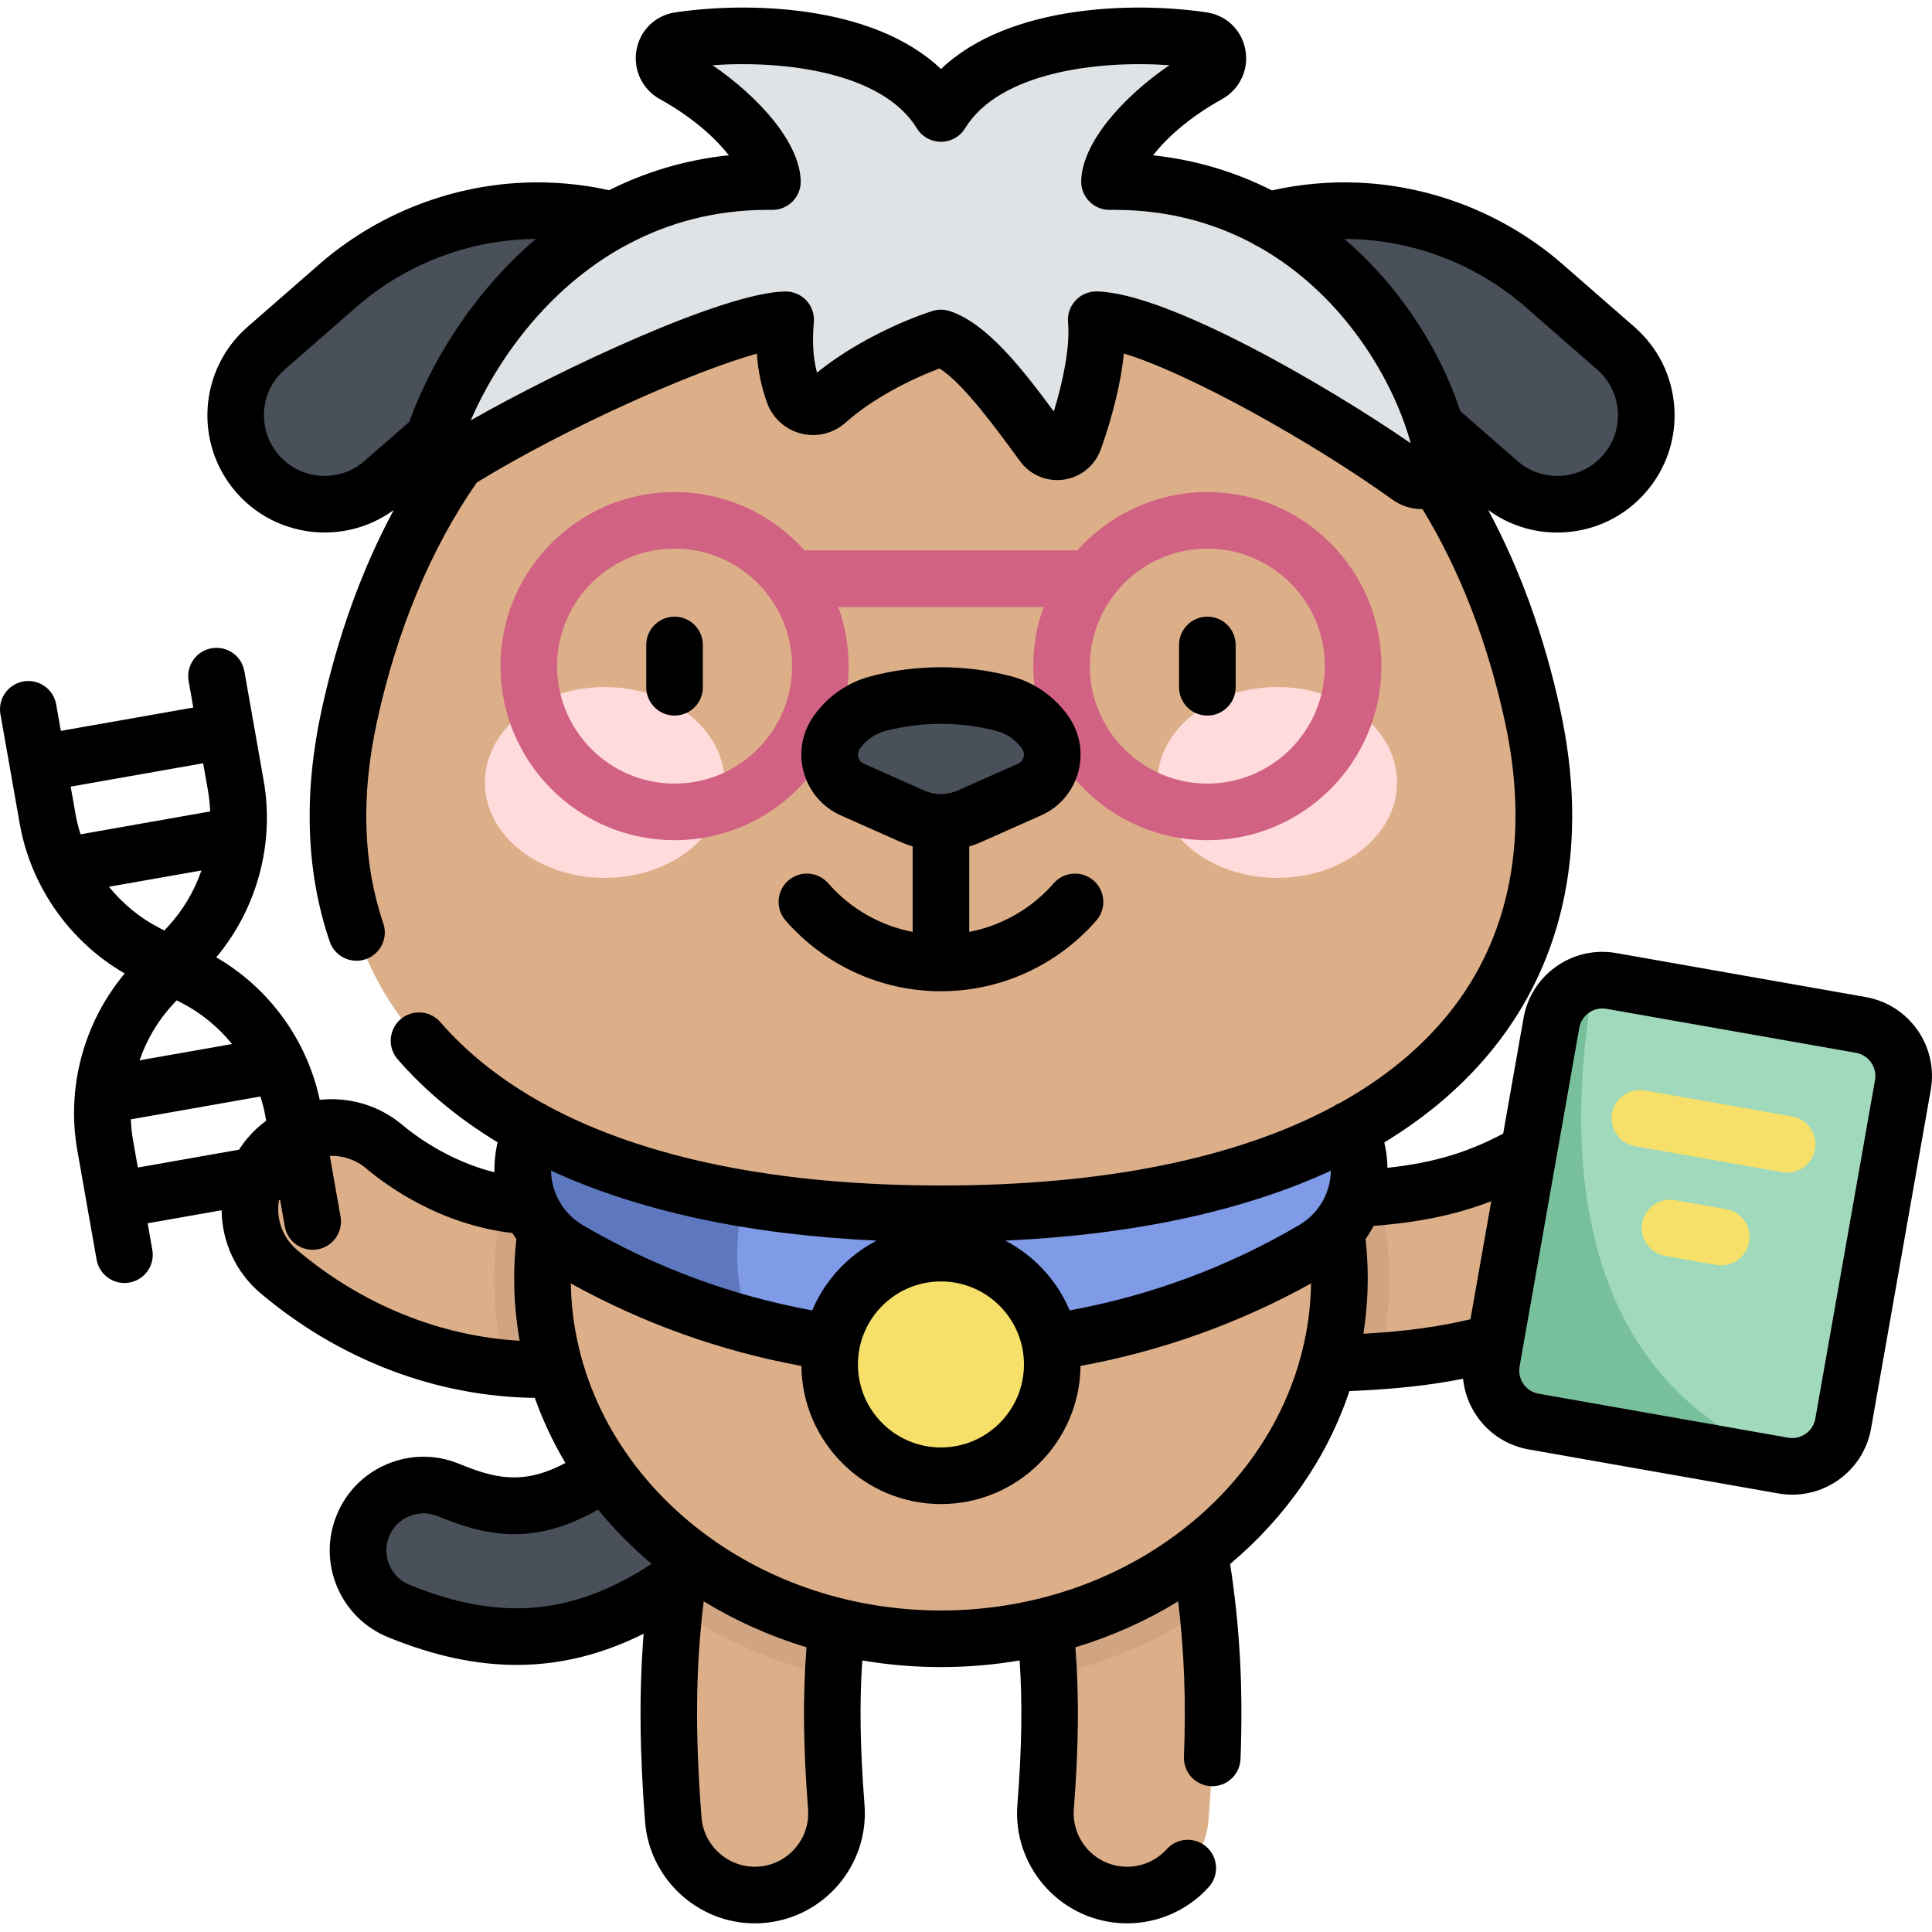 <svg viewBox="0 -2 512.003 512" xmlns="http://www.w3.org/2000/svg"><path d="m136.953 431.715c-9.988 0-20.293-2.297-31.281-6.785-8.863-3.621-13.113-13.738-9.492-22.598 3.617-8.859 13.734-13.109 22.594-9.492 16.273 6.645 31.07 9.242 60.648-22.035 6.578-6.957 17.547-7.262 24.5-.688 6.957 6.578 7.262 17.547.684 24.5-23.805 25.176-44.914 37.098-67.652 37.098zm0 0" fill="#495059"/><path d="m170.078 357.215c-32.684 9.336-68.641 1.027-96.18-22.219-9.141-7.719-10.297-21.387-2.578-30.527 7.719-9.145 21.387-10.297 30.527-2.582 6.18 5.215 28.5 21.617 56.332 13.668 11.504-3.289 23.492 3.375 26.777 14.879 3.285 11.504-3.375 23.492-14.879 26.781zm0 0" fill="#ddaf89"/><path d="m158.18 315.555c-9.113 2.602-17.633 2.586-25.191 1.215-1.332 6.492-2.035 13.18-2.035 20.02 0 8.156.996 16.098 2.871 23.738 12.145 1.121 24.414.066 36.254-3.316 11.504-3.285 18.164-15.273 14.879-26.777-3.285-11.504-15.273-18.168-26.777-14.879zm0 0" fill="#d1a582"/><g fill="#ddaf89"><path d="m338.469 359.457c-11.965 0-21.664-9.699-21.664-21.664 0-11.965 9.699-21.66 21.664-21.66 31.082 0 47.188-1.777 66.469-12.773 10.395-5.93 23.621-2.309 29.551 8.082 5.93 10.395 2.309 23.621-8.086 29.551-29.988 17.105-56.453 18.465-87.934 18.465zm0 0"/><path d="m200.008 500.203c-11.203 0-20.691-8.625-21.574-19.98-2.27-29.133-1.359-50.879 3.141-75.062 2.191-11.762 13.496-19.523 25.262-17.332 11.762 2.188 19.523 13.496 17.336 25.262-3.812 20.465-4.523 38.344-2.543 63.77.926 11.926-7.992 22.348-19.918 23.277-.57.047-1.141.066-1.703.066zm0 0"/><path d="m298.723 500.203c-.566 0-1.133-.02-1.707-.066-11.926-.926-20.844-11.352-19.914-23.277 1.977-25.426 1.266-43.305-2.543-63.77-2.191-11.766 5.57-23.074 17.332-25.262 11.758-2.188 23.07 5.57 25.262 17.332 4.5 24.184 5.41 45.93 3.145 75.062-.887 11.352-10.375 19.98-21.574 19.98zm0 0"/></g><path d="m365.816 315.211c-7.852.715-16.723.922-27.348.922-11.965 0-21.664 9.699-21.664 21.66 0 11.965 9.699 21.664 21.664 21.664 9.469 0 18.484-.125 27.277-.762 1.59-7.078 2.426-14.402 2.426-21.902 0-7.391-.816-14.605-2.355-21.582zm0 0" fill="#d1a582"/><path d="m317.152 405.16c-2.191-11.762-13.504-19.52-25.262-17.332-11.762 2.188-19.523 13.496-17.332 25.262 1.852 9.961 2.965 19.312 3.402 29.215 15.406-3.496 29.637-9.746 42.023-18.152-.699-6.281-1.633-12.551-2.832-18.992zm0 0" fill="#d1a582"/><path d="m206.836 387.828c-11.766-2.195-23.07 5.57-25.262 17.332-1.195 6.441-2.133 12.711-2.832 18.992 12.391 8.406 26.617 14.656 42.027 18.152.434-9.902 1.547-19.254 3.402-29.215 2.188-11.766-5.574-23.074-17.336-25.262zm0 0" fill="#d1a582"/><path d="m354.969 336.789c0-52.742-47.281-95.5-105.605-95.5s-105.605 42.758-105.605 95.5c0 52.746 47.281 95.504 105.605 95.504s105.605-42.758 105.605-95.504zm0 0" fill="#ddaf89"/><path d="m344.742 275.473c-25.879 21.477-59.121 34.391-95.379 34.391-36.258 0-69.5-12.914-95.379-34.391-5.504 7.125-10.09 14.883-13.57 23.145-4.738 11.254-.367 24.297 10.164 30.477 28.988 17.016 62.746 26.781 98.785 26.781 36.043 0 69.801-9.766 98.789-26.781 10.531-6.18 14.902-19.223 10.164-30.477-3.48-8.262-8.07-16.02-13.574-23.145zm0 0" fill="#7f9ae6"/><path d="m201.27 301.949c-17.43-5.922-33.414-14.969-47.285-26.477-5.504 7.125-10.09 14.883-13.57 23.145-4.738 11.254-.367 24.297 10.164 30.477 15.07 8.848 31.441 15.715 48.746 20.285-6.352-12.738-4.551-31.863 1.945-47.43zm0 0" fill="#5e78bf"/><path d="m205.027 132.938c-4.805 0-9.652-1.465-13.836-4.504l-29.008-21.07c-12.703-9.227-29.836-8.461-41.664 1.863l-18.992 16.586c-9.809 8.562-24.703 7.551-33.266-2.254-8.562-9.812-7.555-24.703 2.254-33.27l18.992-16.582c13.699-11.957 31.242-18.988 49.406-19.805 18.168-.812 36.27 4.625 50.98 15.309l29.008 21.074c10.535 7.652 12.871 22.395 5.219 32.93-4.613 6.352-11.805 9.723-19.094 9.723zm0 0" fill="#495059"/><path d="m293.699 132.938c-7.293 0-14.48-3.371-19.094-9.723-7.652-10.535-5.316-25.277 5.219-32.93l29.012-21.074c14.711-10.684 32.816-16.117 50.977-15.309 18.164.816 35.711 7.848 49.406 19.805l18.996 16.582c9.809 8.566 10.816 23.457 2.254 33.266-8.566 9.809-23.457 10.82-33.266 2.254l-18.992-16.582c-11.828-10.324-28.961-11.094-41.664-1.863l-29.008 21.07c-4.188 3.039-9.035 4.504-13.84 4.504zm0 0" fill="#495059"/><path d="m249.363 319.664c119.684 0 173.621-54.824 156.789-132.023-18.09-82.961-75.07-128.375-156.789-128.375s-138.695 45.414-156.785 128.375c-16.836 77.199 37.102 132.023 156.785 132.023zm0 0" fill="#ddaf89"/><path d="m278.863 359.594c0 16.289-13.207 29.5-29.5 29.5s-29.5-13.211-29.5-29.5c0-16.293 13.207-29.5 29.5-29.5s29.5 13.207 29.5 29.5zm0 0" fill="#f6e06a"/><path d="m192.016 205.363c0-13.969-14.219-25.289-31.758-25.289-17.539 0-31.754 11.32-31.754 25.289 0 13.965 14.215 25.289 31.754 25.289 17.539 0 31.758-11.324 31.758-25.289zm0 0" fill="#ffdbdb"/><path d="m370.227 205.363c0-13.969-14.219-25.289-31.758-25.289s-31.754 11.32-31.754 25.289c0 13.965 14.215 25.289 31.754 25.289s31.758-11.324 31.758-25.289zm0 0" fill="#ffdbdb"/><path d="m266.02 184.457c-10.922-2.855-22.391-2.855-33.309 0-4.523 1.188-8.461 3.969-11.09 7.832-3.551 5.223-1.512 12.379 4.258 14.945l16 7.117c4.766 2.117 10.207 2.117 14.973 0l16-7.117c5.766-2.566 7.805-9.723 4.258-14.945-2.629-3.863-6.57-6.645-11.09-7.832zm0 0" fill="#495059"/><path d="m178.766 220.664c-25.441 0-46.137-20.695-46.137-46.137s20.695-46.137 46.137-46.137 46.137 20.695 46.137 46.137-20.695 46.137-46.137 46.137zm0-77.273c-17.168 0-31.137 13.969-31.137 31.137 0 17.168 13.969 31.137 31.137 31.137s31.137-13.969 31.137-31.137c0-17.168-13.969-31.137-31.137-31.137zm0 0" fill="#d16283"/><path d="m319.961 220.664c-25.438 0-46.137-20.695-46.137-46.137s20.699-46.137 46.137-46.137c25.441 0 46.137 20.695 46.137 46.137s-20.695 46.137-46.137 46.137zm0-77.273c-17.168 0-31.137 13.969-31.137 31.137 0 17.168 13.969 31.137 31.137 31.137 17.172 0 31.137-13.969 31.137-31.137 0-17.168-13.965-31.137-31.137-31.137zm0 0" fill="#d16283"/><path d="m289.078 158.863h-79.391c-4.141 0-7.5-3.359-7.5-7.5 0-4.145 3.359-7.5 7.5-7.5h79.391c4.145 0 7.5 3.355 7.5 7.5 0 4.141-3.355 7.5-7.5 7.5zm0 0" fill="#d16283"/><path d="m249.363 28.082c12.238-19.988 46.797-22.766 69.312-19.383 4.547.684 5.59 6.766 1.57 8.992-17.488 9.68-26.035 22.418-26.223 28.43 53.652-.691 83.215 44.242 88.242 72.605.887 5.008-4.699 8.586-8.828 5.613-23.211-16.699-66.656-41.34-82.918-41.605.84 9.309-2.488 22.582-5.867 31.848-1.301 3.57-6.035 4.266-8.277 1.203-8.043-10.977-18.34-25.383-27.012-28.223-8.676 2.84-21.375 8.887-30.281 16.844-2.883 2.574-7.457 1.387-8.762-2.254-1.879-5.238-2.855-11.168-2.109-19.414-15.516.25-64.039 23.371-86.086 36.918-3.891 2.391-8.625-1.371-7.176-5.703 8.562-25.551 37.395-68.508 89.754-67.832-.188-6.016-8.734-18.75-26.223-28.43-4.02-2.227-2.977-8.309 1.57-8.992 22.516-3.383 57.074-.605 69.312 19.383zm0 0" fill="#dfe3e5"/><path d="m472.57 386.391-66.117-11.656c-7.465-1.316-12.449-8.434-11.133-15.898l15.824-89.742c1.316-7.465 8.434-12.449 15.898-11.133l66.117 11.656c7.465 1.316 12.449 8.434 11.133 15.898l-15.824 89.742c-1.316 7.465-8.434 12.449-15.898 11.133zm0 0" fill="#a0d9bb"/><path d="m477.453 386.355c-63.586-20.977-62.312-88.547-54.965-128.422-5.609.902-10.301 5.246-11.344 11.16l-15.824 89.742c-1.316 7.465 3.668 14.582 11.133 15.898l66.117 11.656c1.668.293 3.312.258 4.883-.035zm0 0" fill="#78bf9b"/><path d="m473.629 308.75c-.434 0-.871-.039-1.312-.113l-39.031-6.883c-4.078-.719-6.801-4.609-6.082-8.691.719-4.078 4.613-6.797 8.688-6.082l39.031 6.883c4.078.719 6.801 4.609 6.082 8.688-.641 3.637-3.805 6.199-7.375 6.199zm0 0" fill="#f6e06a"/><path d="m456.172 333.332c-.434 0-.871-.039-1.312-.113l-13.578-2.395c-4.078-.719-6.801-4.609-6.082-8.688.719-4.082 4.609-6.805 8.688-6.086l13.578 2.395c4.078.719 6.801 4.609 6.082 8.688-.641 3.637-3.805 6.199-7.375 6.199zm0 0" fill="#f6e06a"/><path d="m327.461 180.133v-11.215c0-4.141-3.355-7.5-7.5-7.5-4.141 0-7.5 3.359-7.5 7.5v11.215c0 4.145 3.359 7.5 7.5 7.5 4.145 0 7.5-3.355 7.5-7.5zm-141.195 0v-11.215c0-4.141-3.359-7.5-7.5-7.5s-7.5 3.359-7.5 7.5v11.215c0 4.145 3.359 7.5 7.5 7.5s7.5-3.355 7.5-7.5zm308.195 82.098-66.117-11.656c-5.582-.984-11.211.266-15.855 3.516s-7.746 8.117-8.73 13.699l-5.398 30.625c-9.566 5.066-18.508 7.75-30.668 9.07-.035-2.246-.309-4.5-.832-6.734 11.445-6.949 21.094-15.23 28.809-24.812 19.262-23.914 25.422-55 17.812-89.898-4.246-19.473-10.656-37.188-19.086-52.879 5.32 3.895 11.66 5.969 18.266 5.969.715 0 1.43-.023 2.148-.074 8.281-.559 15.848-4.312 21.309-10.566 5.457-6.25 8.156-14.258 7.594-22.539-.559-8.281-4.312-15.848-10.566-21.309l-18.992-16.582c-14.973-13.07-34.152-20.758-54.008-21.648-7.73-.344-15.473.348-23.062 2.043-9.367-4.73-19.883-8.055-31.523-9.297 3.422-4.332 9.242-9.879 18.32-14.902 4.629-2.562 7.109-7.789 6.172-13-.949-5.262-4.977-9.176-10.258-9.973-18.836-2.828-52.32-2.227-70.43 15.004-18.109-17.23-51.598-17.832-70.43-15.004-5.281.797-9.309 4.707-10.258 9.973-.938 5.211 1.543 10.438 6.176 13 9.062 5.02 14.883 10.559 18.309 14.887-11.844 1.234-22.391 4.57-31.73 9.258-7.52-1.656-15.191-2.328-22.848-1.988-19.855.891-39.035 8.578-54.004 21.648l-18.996 16.582c-12.906 11.27-14.238 30.941-2.969 43.848 6.133 7.027 14.758 10.625 23.43 10.625 6.406 0 12.84-1.969 18.305-5.969-8.441 15.699-14.848 33.402-19.098 52.898-4.879 22.363-4.16 43.051 2.129 61.484 1.062 3.117 3.977 5.078 7.098 5.078.801 0 1.621-.129 2.422-.402 3.918-1.34 6.012-5.602 4.676-9.52-5.395-15.812-5.957-33.793-1.672-53.445 5.328-24.434 14.23-45.734 26.445-63.371 24.25-14.852 57.656-29.547 74.23-34.156.305 4.57 1.191 8.82 2.684 12.977 1.457 4.07 4.832 7.137 9.023 8.199 4.176 1.062 8.582-.02 11.789-2.883 7.266-6.488 17.391-11.559 24.91-14.359 6.129 3.797 14.941 15.84 20.434 23.34l.902 1.234c2.676 3.648 7.113 5.52 11.586 4.883 4.484-.641 8.234-3.684 9.789-7.945 1.367-3.75 5.051-14.621 6.145-25.473 17.207 5.191 49.871 23.391 71.215 38.746 2.297 1.652 4.977 2.484 7.668 2.484.082 0 .164-.004.246-.008 9.871 16.164 17.219 35.078 21.852 56.332 6.609 30.309 1.48 57.035-14.836 77.293-7.504 9.316-17.199 17.262-28.934 23.785-.109.039-.219.074-.328.125-.496.215-.953.48-1.375.785-25.727 13.777-60.891 20.938-103.984 20.938-43.078 0-78.32-7.188-104.09-21.012-.391-.27-.816-.512-1.27-.711-.027-.012-.055-.02-.082-.031-10.836-5.988-19.961-13.172-27.215-21.527-2.719-3.129-7.453-3.461-10.582-.746-3.125 2.715-3.461 7.453-.746 10.582 7.297 8.398 16.172 15.738 26.496 22.008-.621 2.629-.898 5.297-.84 7.941-12.359-3.09-21.434-10.047-24.352-12.512-6.332-5.344-14.297-7.512-21.949-6.684-3.367-15.84-13.422-29.68-27.434-37.77 10.816-12.891 15.512-30.168 12.578-46.809l-5.117-29.02c-.719-4.078-4.609-6.801-8.688-6.082s-6.805 4.609-6.086 8.688l1.238 7.023-35.102 6.188-1.238-7.023c-.719-4.078-4.605-6.801-8.688-6.082-4.078.719-6.805 4.609-6.086 8.688l2.543 14.406v.004.004l2.574 14.605c2.938 16.645 13.258 31.273 27.828 39.688-10.816 12.887-15.512 30.164-12.578 46.809l5.117 29.02c.645 3.637 3.809 6.199 7.379 6.199.434 0 .871-.039 1.312-.117 4.078-.719 6.801-4.609 6.082-8.688l-1.238-7.023 19.598-3.457c.086 8.195 3.59 16.312 10.328 22.004 20.941 17.676 46.547 27.398 72.668 27.719 2.137 6.008 4.859 11.781 8.113 17.25-11.41 6.113-19.102 3.93-28.23.199-6.141-2.504-12.891-2.473-19.004.098-6.117 2.566-10.863 7.363-13.371 13.504s-2.473 12.891.094 19.004c2.57 6.113 7.367 10.863 13.508 13.371 12.098 4.941 23.258 7.344 34.117 7.344 11.434 0 22.531-2.73 33.621-8.266-1.219 15.312-1.07 31.191.379 49.852 1.176 15.086 13.938 26.902 29.055 26.902.754 0 1.523-.031 2.285-.09 16.031-1.25 28.059-15.309 26.812-31.34-1.164-14.965-1.363-26.883-.59-38.242 6.762 1.152 13.727 1.762 20.848 1.762 7.121 0 14.09-.609 20.848-1.762.773 11.359.574 23.277-.59 38.242-1.246 16.035 10.781 30.09 26.812 31.34.762.059 1.531.09 2.289.09 8.207 0 16.086-3.504 21.609-9.609 2.777-3.07 2.543-7.812-.527-10.594-3.074-2.777-7.816-2.543-10.594.531-2.938 3.246-7.211 4.973-11.613 4.625-7.785-.605-13.625-7.434-13.02-15.219 1.289-16.555 1.426-30.078.41-42.883 9.73-2.949 18.879-7.07 27.238-12.18 1.617 13.254 2.098 26.379 1.539 41.203-.156 4.141 3.07 7.621 7.211 7.777.094.004.191.008.289.008 4.012 0 7.336-3.176 7.488-7.219.703-18.652-.148-34.785-2.754-51.672 14.629-12.297 25.695-28.051 31.617-45.828 11.562-.457 21.188-1.488 30.113-3.254.363 3.559 1.613 6.988 3.719 10 3.254 4.641 8.117 7.742 13.703 8.727l66.117 11.656c1.242.219 2.492.328 3.73.328 4.312 0 8.52-1.316 12.125-3.844 4.645-3.25 7.742-8.117 8.73-13.699l15.824-89.742c2.031-11.523-5.691-22.551-17.219-24.586zm-397.867-142.07c-6.676 5.832-16.852 5.141-22.684-1.535-5.828-6.68-5.141-16.855 1.539-22.684l18.992-16.582c12.422-10.848 28.336-17.227 44.809-17.965.922-.039 1.844-.062 2.766-.07-17.371 14.785-28.344 33.938-33.555 48.477zm194.047-44.922c-.043 0-.082 0-.125 0-2.082 0-4.074.867-5.492 2.395-1.449 1.559-2.168 3.66-1.977 5.777.594 6.574-1.414 15.977-3.777 23.641-8.426-11.438-17.809-23.418-27.574-26.613-1.516-.496-3.148-.496-4.668 0-8.688 2.844-20.922 8.539-30.527 16.324-1.031-4-1.281-8.242-.82-13.352.188-2.117-.527-4.219-1.977-5.777-1.449-1.559-3.496-2.422-5.617-2.395-16.223.262-59.441 20.539-83.352 34.172 6.719-15.469 20.016-34.77 40.66-46.141.41-.172.805-.383 1.176-.621 10.441-5.527 22.707-9.035 36.914-9.035.371 0 .75 0 1.121.004 2.062.035 4.016-.785 5.449-2.246 1.434-1.461 2.211-3.441 2.145-5.488-.32-10.238-11.156-22.238-23.371-30.602 19.164-1.355 45.066 1.902 54.141 16.715 1.363 2.227 3.785 3.582 6.395 3.582s5.031-1.355 6.395-3.582c9.074-14.812 34.969-18.07 54.141-16.715-12.215 8.363-23.051 20.363-23.371 30.602-.066 2.047.707 4.027 2.145 5.488 1.434 1.461 3.422 2.289 5.445 2.246.387-.004.762-.004 1.145-.004 14.207 0 26.359 3.43 36.59 8.859.473.336.988.613 1.531.836 23.266 13.035 36.219 36.395 40.465 52.152-22.145-15.277-64.582-39.918-83.207-40.223zm65.66-13.906c1.059 0 2.117.016 3.176.066 16.473.738 32.387 7.117 44.809 17.961l18.992 16.582c3.234 2.824 5.176 6.738 5.465 11.023.293 4.285-1.102 8.426-3.93 11.66-2.824 3.234-6.738 5.176-11.02 5.465-4.285.285-8.426-1.105-11.66-3.93l-15.152-13.23c-5.066-15.559-15.434-32.48-30.68-45.598zm-294.805 213.348-24.516 4.32c1.906-5.508 4.93-10.641 8.977-14.984l.855-.922 1.125.574c5.285 2.699 9.883 6.484 13.559 11.012zm-41.492-60.992-1.273-7.223 35.105-6.191 1.273 7.223c.324 1.844.508 3.695.582 5.543l-34.34 6.059c-.562-1.766-1.02-3.57-1.348-5.41zm8.863 19.312 24.52-4.32c-1.906 5.508-4.93 10.641-8.977 14.984l-.859.922-1.121-.57c-5.289-2.699-9.887-6.488-13.562-11.016zm36.723 66.629c-.828.98-1.57 2-2.242 3.051l-26.816 4.727-1.273-7.223c-.328-1.84-.512-3.691-.586-5.543l34.34-6.055c.562 1.766 1.023 3.566 1.348 5.41l.176 1.004c-1.785 1.32-3.453 2.859-4.945 4.629zm13.148 29.637c-3.969-3.355-5.621-8.438-4.805-13.223l.305-.055 1.238 7.023c.641 3.641 3.805 6.199 7.375 6.199.434 0 .871-.035 1.312-.113 4.078-.719 6.805-4.609 6.086-8.688l-2.543-14.406c0-.004 0-.004 0-.004v-.004l-.297-1.684c3.383-.113 6.816.957 9.602 3.309 5.434 4.59 19.586 14.934 38.766 17.141.336.551.691 1.086 1.062 1.613-.383 3.465-.582 6.957-.582 10.418 0 5.621.508 11.137 1.461 16.516-21.195-1.211-41.84-9.574-58.98-24.043zm170.625 8.328c12.129 0 22 9.871 22 22s-9.871 22-22 22c-12.129 0-22-9.871-22-22s9.871-22 22-22zm-103.328-29.359c23.277 10.719 52.312 16.988 86.277 18.539-7.625 3.977-13.699 10.527-17.059 18.496-21.5-3.938-41.953-11.531-60.883-22.641-1.586-.934-2.961-2.105-4.121-3.43-.012-.012-.023-.027-.035-.039-2.648-3.043-4.125-6.93-4.18-10.926zm-9.082 115.98c-8.875 0-18.18-2.035-28.445-6.23-2.434-.992-4.332-2.871-5.348-5.293-1.02-2.422-1.031-5.094-.039-7.523.992-2.43 2.871-4.328 5.293-5.348 2.422-1.016 5.094-1.031 7.523-.039 11.77 4.809 24.719 8.492 42.555-1.734 4.23 5.191 8.984 10.012 14.191 14.391-12.051 7.918-23.77 11.777-35.73 11.777zm64.176 68.445c-7.816.605-14.621-5.324-15.219-13.02-1.727-22.176-1.586-39.605.586-57.266 8.363 5.109 17.512 9.23 27.242 12.18-1.016 12.809-.875 26.328.41 42.887.609 7.785-5.234 14.613-13.02 15.219zm48.234-67.867c-53.598 0-97.289-38.758-98.086-86.668 19.125 10.586 39.629 17.914 61.098 21.863.215 20.219 16.719 36.605 36.988 36.605s36.777-16.387 36.988-36.605c21.469-3.949 41.973-11.277 61.098-21.863-.797 47.91-44.488 86.668-98.086 86.668zm99.148-105.637c-.012.016-.023.027-.035.043-1.16 1.324-2.535 2.496-4.121 3.426-18.926 11.109-39.383 18.707-60.879 22.641-3.363-7.969-9.438-14.516-17.062-18.492 34.008-1.547 63.02-7.812 86.277-18.523-.059 3.992-1.535 7.875-4.18 10.906zm41.172 28.465c-8.441 2.012-17.426 3.23-28.367 3.836.754-4.793 1.152-9.688 1.152-14.668 0-3.461-.195-6.949-.578-10.414.785-1.125 1.496-2.293 2.129-3.5 12.141-.941 21.922-2.953 31.18-6.543zm107.223-63.406-15.824 89.742c-.289 1.637-1.199 3.062-2.559 4.016-1.363.957-3.016 1.32-4.652 1.031l-66.113-11.656c-1.641-.289-3.066-1.199-4.02-2.559-.953-1.363-1.32-3.016-1.031-4.652l15.824-89.742c.289-1.637 1.195-3.062 2.559-4.016 1.363-.953 3.012-1.32 4.648-1.031l66.117 11.656c3.383.598 5.645 3.832 5.051 7.211zm-277.418-52.133c-2.723-3.125-7.457-3.449-10.582-.727-3.121 2.723-3.445 7.461-.723 10.582 10.387 11.922 25.398 18.758 41.18 18.758 15.785 0 30.797-6.836 41.184-18.758 2.723-3.121 2.398-7.859-.727-10.582-3.121-2.723-7.859-2.395-10.582.727-5.867 6.73-13.766 11.219-22.375 12.883v-22.645c1.031-.309 2.043-.676 3.035-1.117l16-7.113c4.785-2.129 8.352-6.238 9.789-11.277 1.434-5.035.57-10.41-2.375-14.738-3.648-5.367-9.117-9.227-15.395-10.871-12.137-3.176-24.969-3.18-37.105 0-6.277 1.645-11.746 5.504-15.395 10.867-2.945 4.332-3.809 9.707-2.375 14.742 1.438 5.039 5.004 9.145 9.789 11.277l16 7.113c.992.441 2.004.809 3.031 1.117v22.645c-8.605-1.664-16.508-6.152-22.375-12.883zm9.438-31.699c-.977-.434-1.332-1.238-1.457-1.68s-.246-1.312.352-2.195c1.609-2.367 4.02-4.066 6.789-4.793 4.824-1.262 9.789-1.895 14.754-1.895 4.965 0 9.93.633 14.754 1.895 2.77.727 5.18 2.426 6.785 4.793.602.883.48 1.754.355 2.195s-.48 1.246-1.457 1.68l-16 7.113c-2.82 1.254-6.055 1.254-8.875 0zm0 0"/></svg>